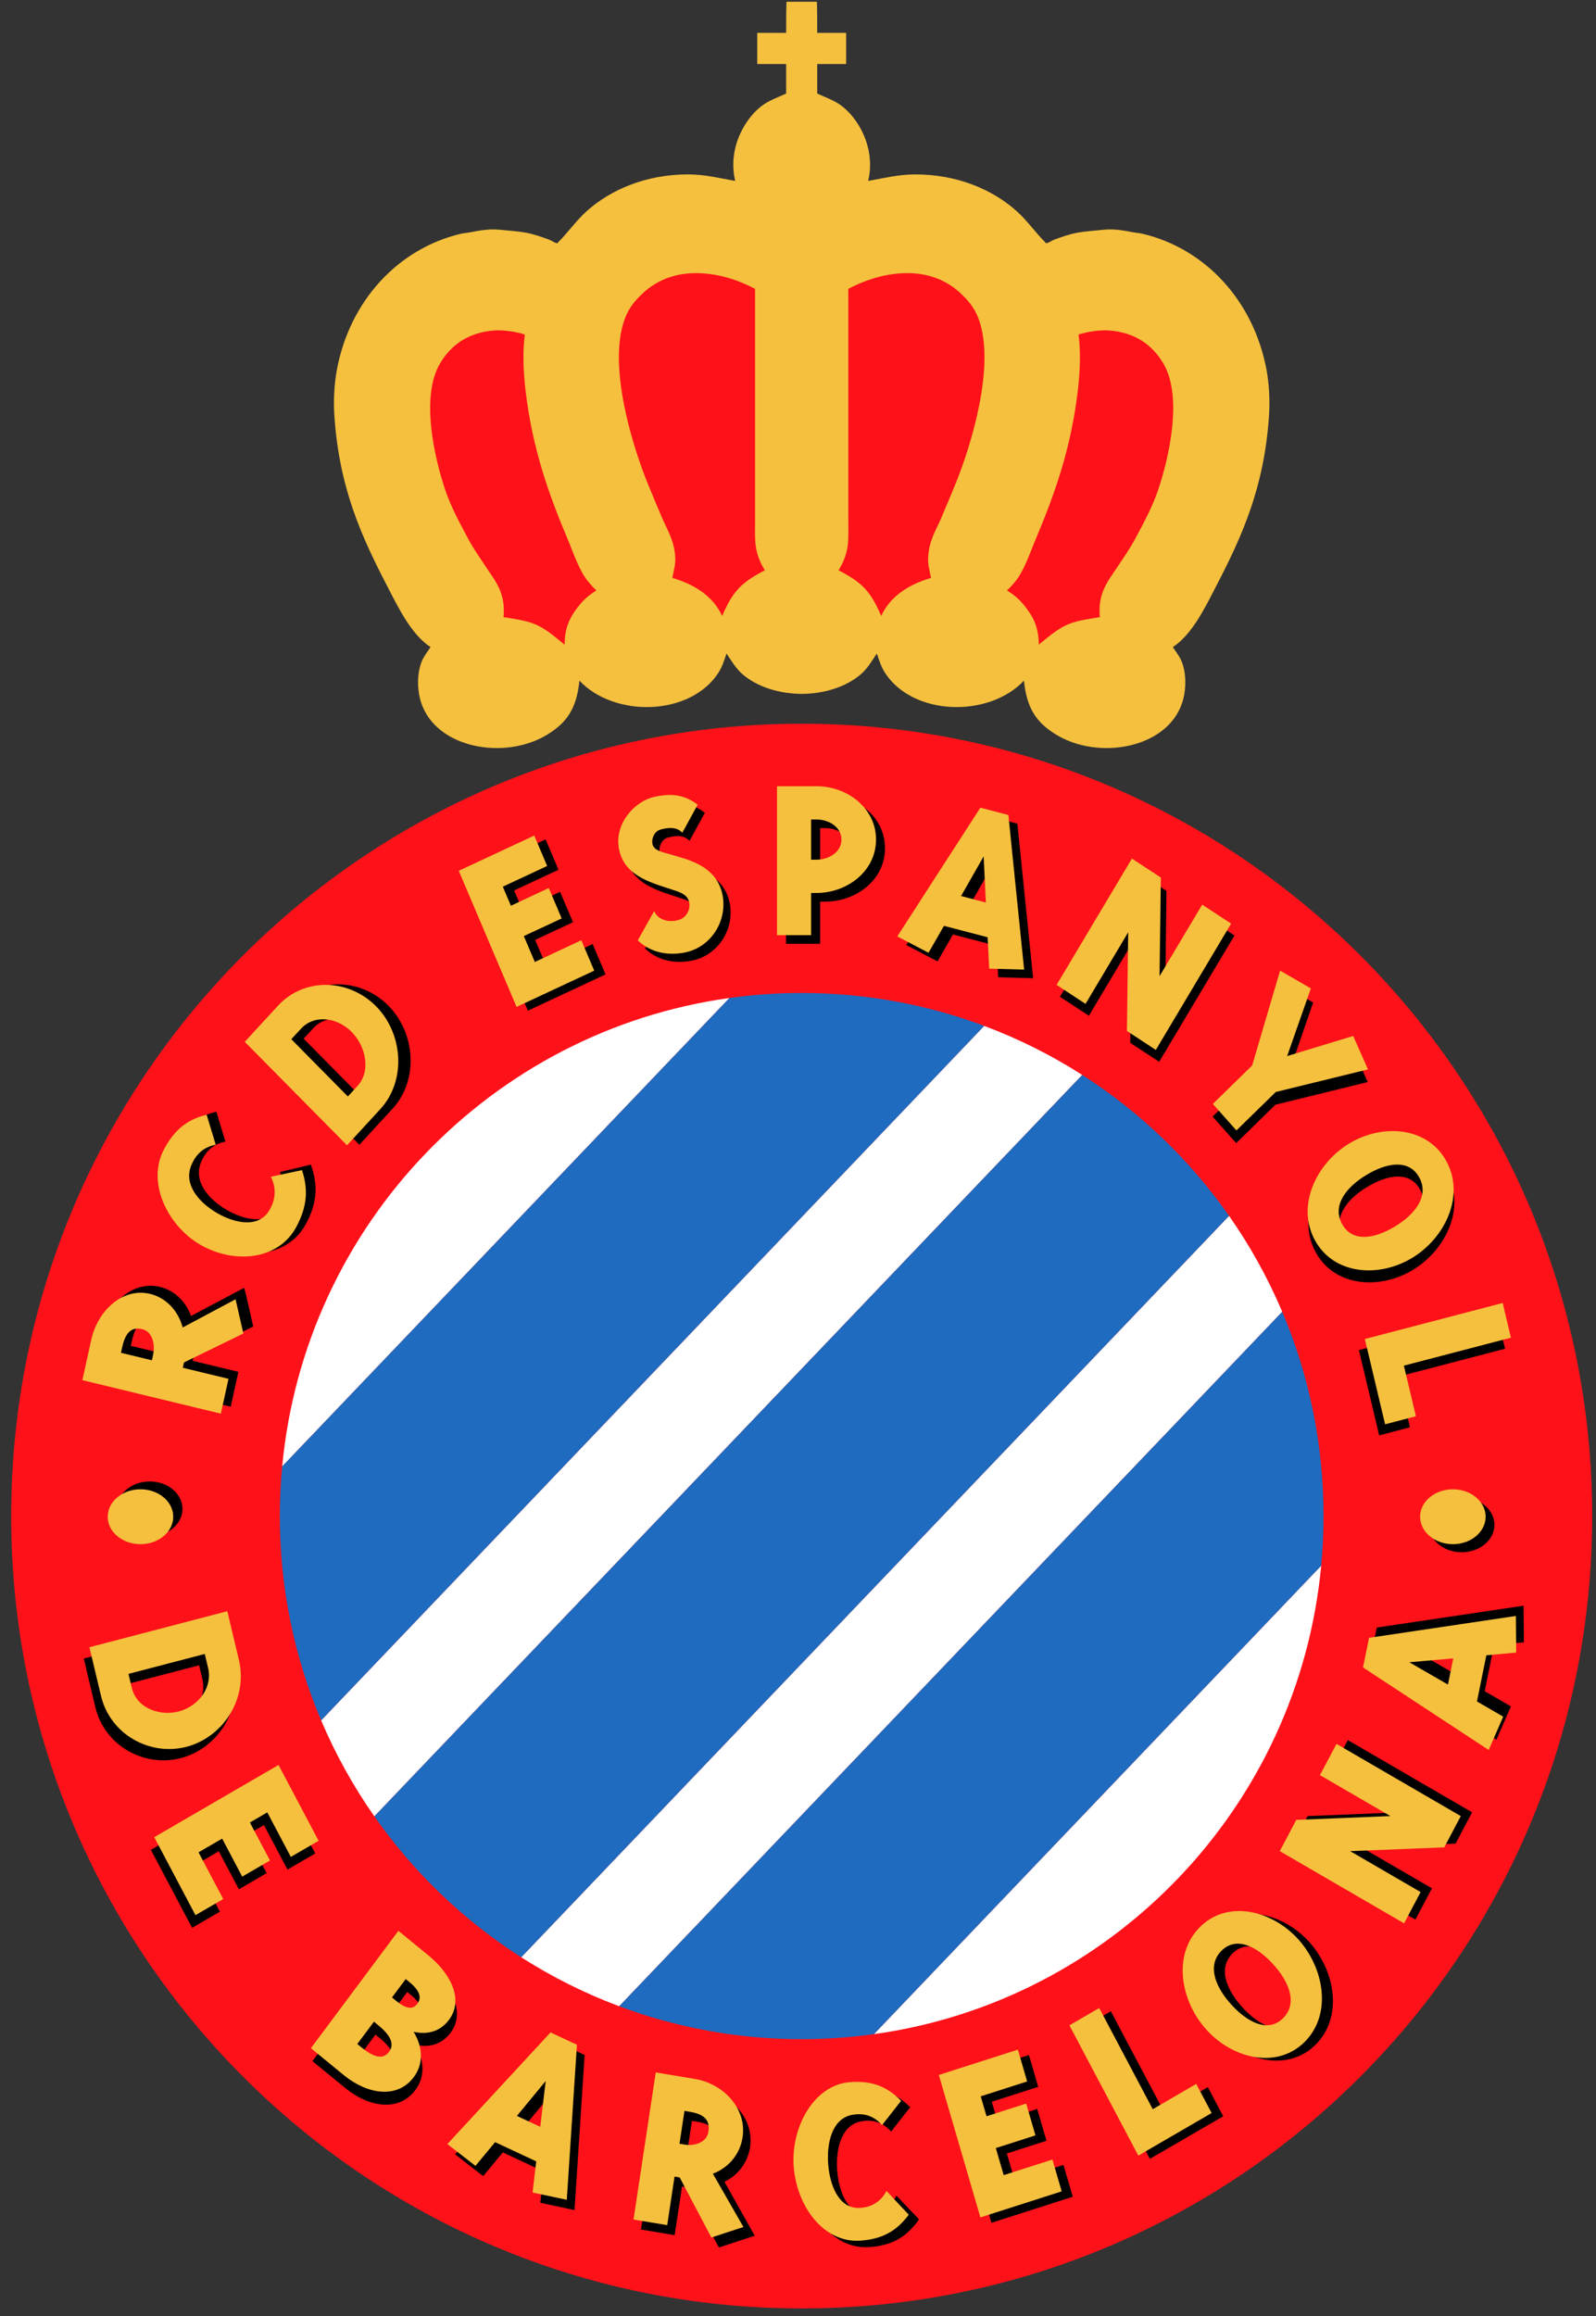 <svg width="353" height="512" viewBox="0 0 353 512" fill="none" xmlns="http://www.w3.org/2000/svg">
<rect x="0" y="0" width="353" height="512" fill="#333333" stroke="none"/>
<g clip-path="url(#clip0_2008_77)">
<path d="M74.513 81.73C77.383 66.381 88.128 54.974 101.856 51.696C102.61 51.511 103.276 51.493 104.095 51.336C105.948 50.971 108.307 50.541 110.571 50.8C110.642 50.804 110.742 50.8 110.73 50.8C112.525 51.022 114.337 51.083 116.245 51.426C118.07 51.749 119.927 52.412 121.597 53.035C122.004 53.189 122.893 53.863 123.359 53.751L123.439 53.57C125.632 51.399 127.444 48.76 129.755 46.69C135.028 41.952 142.878 38.541 152.214 38.554C156.035 38.559 159.264 39.43 162.607 39.984C160.841 32.529 165.035 25.718 168.923 23.09C170.42 22.076 172.144 21.485 173.881 20.678V14.153H167.485V7.271H173.881C173.881 5.009 173.881 2.496 173.957 0.386H177.315H180.674C180.75 2.496 180.75 5.01 180.75 7.271H187.146V14.153H180.75V20.678C182.487 21.486 184.21 22.076 185.708 23.09C189.596 25.718 193.79 32.528 192.024 39.984C195.367 39.43 198.596 38.559 202.417 38.554C211.754 38.541 219.604 41.953 224.876 46.69C227.188 48.76 228.999 51.399 231.193 53.57L231.273 53.751C231.738 53.863 232.627 53.189 233.034 53.035C234.703 52.411 236.561 51.748 238.386 51.426C240.294 51.084 242.106 51.023 243.901 50.8C243.888 50.8 243.99 50.804 244.06 50.8C246.325 50.541 248.683 50.971 250.536 51.336C251.354 51.493 252.021 51.511 252.776 51.696C266.503 54.973 277.248 66.381 280.118 81.73C280.668 84.675 280.914 88.361 280.675 91.917C279.605 107.923 274.623 118.695 269.003 129.55C266.52 134.356 263.663 140.265 259.411 143.047C260.045 144.045 260.846 145.011 261.332 146.177C262.439 148.842 262.389 152.519 261.492 155.294C258.17 165.527 242.844 168.134 233.509 162.352C229.361 159.782 227.105 156.765 226.475 150.464C218.733 158.706 201.906 158.348 195.703 148.676C194.923 147.452 194.453 146.014 193.941 144.475C192.854 146.087 191.848 147.803 190.422 149.035C187.094 151.913 182.215 153.363 177.316 153.401C172.417 153.363 167.538 151.912 164.21 149.035C162.784 147.803 161.778 146.087 160.691 144.475C160.179 146.014 159.709 147.452 158.929 148.676C152.726 158.348 135.899 158.706 128.157 150.464C127.528 156.765 125.271 159.782 121.123 162.352C111.787 168.134 96.462 165.527 93.14 155.294C92.243 152.519 92.192 148.842 93.3 146.177C93.786 145.01 94.587 144.045 95.221 143.047C90.969 140.265 88.111 134.356 85.629 129.55C80.009 118.696 75.027 107.923 73.957 91.917C73.717 88.361 73.964 84.675 74.513 81.73Z" fill="#F5C03E"/>
<path d="M109.292 73.057C103.579 73.494 99.72 76.257 97.3 80.388C92.984 87.745 96.084 101.234 98.496 108.364C99.787 112.177 101.738 115.709 103.537 119.09C104.72 121.321 106.234 123.439 107.609 125.524C109.504 128.397 111.895 131.114 111.367 136.433C113.686 136.815 115.405 137.034 117.204 137.593C120.379 138.572 122.535 140.659 124.88 142.513C124.88 138.708 126.117 136.413 127.673 134.374C128.512 133.277 129.384 132.332 130.47 131.513C130.956 131.149 131.364 130.849 131.91 130.53C131.344 130.017 130.74 129.343 130.236 128.743C128.11 126.24 126.897 122.368 125.514 119.09C121.388 109.316 117.754 99.191 116.245 86.376C115.784 82.47 115.545 78.024 116.085 73.951C114.191 73.331 111.308 72.903 109.292 73.057Z" fill="#FF1119"/>
<path d="M155.81 60.455C160.163 60.817 163.79 62.185 167.004 63.849V114.979C167.004 116.961 166.912 119.051 167.164 120.792C167.466 122.848 168.262 124.637 169.164 126.066C164.122 128.714 162.143 130.523 159.727 136.165C157.659 131.705 153.52 129.169 148.701 127.761C148.97 126.277 149.464 124.887 149.338 123.027C149.095 119.353 147.493 116.989 146.381 114.354C145.279 111.738 144.159 109.129 143.1 106.491C139.976 98.695 134.289 80.827 138.223 70.378C139.158 67.897 140.711 66.139 142.464 64.569C145.517 61.825 149.933 59.959 155.81 60.455Z" fill="#FF1119"/>
<path d="M245.339 73.057C251.051 73.494 254.91 76.257 257.33 80.388C261.647 87.745 258.546 101.234 256.134 108.364C254.843 112.177 252.893 115.709 251.093 119.09C249.91 121.321 248.396 123.439 247.021 125.524C245.126 128.397 242.735 131.114 243.263 136.433C240.945 136.815 239.225 137.034 237.426 137.593C234.251 138.572 232.095 140.659 229.751 142.513C229.751 138.708 228.513 136.413 226.957 134.374C226.118 133.277 225.247 132.332 224.16 131.513C223.674 131.149 223.266 130.849 222.721 130.53C223.287 130.017 223.891 129.343 224.394 128.743C226.521 126.24 227.733 122.368 229.116 119.09C233.243 109.316 236.876 99.191 238.385 86.376C238.846 82.47 239.085 78.024 238.545 73.951C240.44 73.331 243.322 72.903 245.339 73.057Z" fill="#FF1119"/>
<path d="M198.821 60.455C194.467 60.817 190.84 62.185 187.627 63.849V114.979C187.627 116.961 187.719 119.051 187.467 120.792C187.165 122.848 186.369 124.637 185.466 126.066C190.508 128.714 192.488 130.523 194.903 136.165C196.971 131.705 201.11 129.169 205.929 127.761C205.661 126.277 205.166 124.887 205.292 123.027C205.535 119.353 207.138 116.989 208.249 114.354C209.351 111.738 210.472 109.129 211.53 106.491C214.654 98.695 220.341 80.827 216.407 70.378C215.472 67.897 213.919 66.139 212.167 64.569C209.113 61.825 204.697 59.959 198.821 60.455Z" fill="#FF1119"/>
<path d="M2.473 335.15C2.473 238.41 80.748 159.989 177.318 159.989C273.878 159.989 352.157 238.409 352.157 335.15C352.157 431.895 273.878 510.319 177.318 510.319C80.749 510.319 2.473 431.895 2.473 335.15Z" fill="#FF1119"/>
<path d="M25.873 333.57C25.873 336.922 29.115 339.641 33.121 339.641C37.121 339.641 40.363 336.922 40.363 333.57C40.363 330.22 37.121 327.499 33.121 327.499C29.114 327.499 25.873 330.22 25.873 333.57Z" fill="black"/>
<path d="M40.468 388.532C48.382 386.181 53.571 377.812 51.582 369.452L49.024 358.693L18.528 366.658L21.091 377.417C23.154 386.098 32.248 390.96 40.468 388.532ZM27.898 375.636L27.165 372.548L44.036 368.139L44.771 371.23C45.798 375.544 42.695 379.522 38.618 380.756C34.282 382.055 28.989 380.216 27.898 375.636Z" fill="black"/>
<path d="M58.381 403.458L63.586 413.303L69.721 409.74L60.864 392.982L33.375 408.942L42.489 426.181L48.63 422.613L43.173 412.295L48.395 409.258L52.836 417.662L58.973 414.093L54.535 405.694L58.381 403.458Z" fill="black"/>
<path d="M95.138 435.181L88.452 429.705L69.109 455.652L76.411 461.631C81.527 465.825 88.197 466.963 91.87 462.032C94.127 459.006 93.799 455.254 91.816 452.029C94.882 452.73 97.709 451.978 99.643 449.383C103.023 444.842 99.891 439.065 95.138 435.181ZM86.368 456.482C85.014 458.3 82.841 457.563 80.325 455.502L79.369 454.724L83.046 449.791L83.998 450.569C86.679 452.767 87.693 454.709 86.368 456.482ZM92.659 445.824C91.691 447.117 90.264 447.07 87.953 445.175L87.047 444.433L90.076 440.365L90.944 441.077C93.255 442.97 93.625 444.523 92.659 445.824Z" fill="black"/>
<path d="M100.657 476.25L106.869 481.07L111.214 475.827L120.307 480.07L119.501 486.965L127.072 488.576L129.307 454.296L123.474 451.568L100.657 476.25ZM121.201 472.44L116.028 470.027L122.408 462.304L121.201 472.44Z" fill="black"/>
<path d="M235.217 478.593L224.446 482.046L222.697 476.061L231.464 473.253L229.412 466.22L220.646 469.027L219.363 464.622L229.631 461.333L227.579 454.3L210.095 459.898L219.288 491.388L237.272 485.628L235.217 478.593Z" fill="black"/>
<path d="M267.146 461.401L257.526 466.989L245.69 444.622L239.088 448.452L254.329 477.25L270.548 467.836L267.146 461.401Z" fill="black"/>
<path d="M267.772 426.666C261.703 432.806 263.539 443.081 269.395 449.44C275.258 455.794 284.998 458.067 291.062 451.929C297.131 445.79 295.299 435.514 289.439 429.159C283.579 422.802 273.837 420.53 267.772 426.666ZM286.264 446.717C283.017 449.998 278.535 447.821 274.898 443.875C271.261 439.924 269.337 435.154 272.574 431.879C275.816 428.599 280.299 430.776 283.94 434.722C287.58 438.672 289.502 443.438 286.264 446.717Z" fill="black"/>
<path d="M310.027 400.637L289.216 401.478L285.563 408.393L313.055 424.355L316.712 417.444L301.132 408.397L321.943 407.556L325.596 400.645L298.107 384.679L294.446 391.591L310.027 400.637Z" fill="black"/>
<path d="M330.452 363.669L337.054 363.063L336.982 354.968L304.508 359.799L303.182 366.353L330.973 384.599L334.181 377.232L328.385 373.866L330.452 363.669ZM321.963 370.14L313.428 365.209L323.142 364.341L321.963 370.14Z" fill="black"/>
<path d="M316.033 337.09C316.033 340.436 319.279 343.157 323.276 343.157C327.281 343.157 330.528 340.436 330.528 337.09C330.528 333.737 327.282 331.02 323.276 331.02C319.28 331.02 316.033 333.737 316.033 337.09Z" fill="black"/>
<path d="M300.561 298.455L305.044 317.314L311.855 315.532L309.196 304.345L332.881 298.163L331.052 290.491L300.561 298.455Z" fill="black"/>
<path d="M291.024 276.867C295.239 284.522 305.2 285.153 312.502 280.734C319.804 276.32 324.266 266.965 320.051 259.31C315.836 251.655 305.874 251.027 298.573 255.445C291.271 259.865 286.809 269.215 291.024 276.867ZM302.398 262.388C306.933 259.644 311.81 258.842 314.067 262.933C316.315 267.022 313.216 271.049 308.682 273.796C304.143 276.541 299.262 277.336 297.013 273.246C294.761 269.161 297.86 265.129 302.398 262.388Z" fill="black"/>
<path d="M276.89 238.348L268.199 246.842L273.413 252.705L282.107 244.21L302.508 239.211L299.236 231.826L284.632 236.262L285.614 233.465L286.427 233.275L290.44 221.616L289.703 221.198L289.7 221.207L283.076 217.374L276.89 238.348Z" fill="black"/>
<path d="M251.096 192.431L234.44 220.358L240.837 224.544L250.274 208.719L249.989 230.538L256.385 234.728L273.04 206.803L266.639 202.613L257.203 218.435L257.243 215.354L257.797 214.372L257.995 196.958L257.48 196.597L257.479 196.61L251.096 192.431Z" fill="black"/>
<path d="M220.433 209.108L220.78 216.042L228.506 216.252L225.019 182.084L218.826 180.46L200.452 208.918L207.363 212.53L210.778 206.582L220.433 209.108ZM219.556 191.229L220.042 201.427L214.557 199.99L219.556 191.229Z" fill="black"/>
<path d="M181.394 199.315H182.601C189.308 199.315 195.75 194.54 195.75 187.517C195.75 180.487 189.308 175.713 182.601 175.713H173.852V208.644H181.394V199.315ZM181.394 183.072H182.601C185.273 183.072 188.101 184.717 188.101 187.517C188.101 190.311 185.273 191.958 182.601 191.958H181.394V183.072Z" fill="black"/>
<path d="M150.747 198.618C152.295 199.117 153.751 199.688 154.04 201.367C154.313 202.985 153.356 204.602 151.85 205.106C149.691 205.812 147.234 205.295 146.273 203.208L142.657 209.678C145.723 212.641 149.877 213.062 153.315 212.301C158.792 211.077 162.479 205.488 161.414 199.725C160.487 194.877 156.771 192.676 152.162 191.345L149.997 190.705C147.669 190.044 145.723 189.692 145.854 187.7C145.934 186.507 146.667 185.388 147.8 185.135C149.528 184.694 151.324 184.578 152.502 185.887L155.903 179.687C152.98 177.419 149.976 177.134 146.341 177.945C141.777 178.958 137.499 184.007 138.48 189.343C139.441 194.625 143.933 196.434 148.916 198.018L150.747 198.618Z" fill="black"/>
<path d="M131.078 208.692L120.794 213.492L118.362 207.778L126.737 203.87L123.881 197.152L115.505 201.061L113.714 196.849L123.525 192.273L120.672 185.554L103.971 193.343L116.755 223.424L133.934 215.411L131.078 208.692Z" fill="black"/>
<path d="M86.829 245.091C92.76 238.657 91.88 228.001 85.555 221.984C79.452 216.197 69.932 216.022 64.219 222.218L56.872 230.192L79.482 253.064L86.829 245.091ZM69.269 227.327C72.213 224.132 77.078 224.78 80.241 227.748C83.592 230.908 84.909 236.588 81.78 239.984L79.67 242.274L67.155 229.615L69.269 227.327Z" fill="black"/>
<path d="M46.437 274.485C53.721 278.709 63.692 278.099 67.725 270.466C69.961 266.246 70.439 262.506 68.933 257.992L68.927 257.993L68.77 257.461L61.934 259.091L62.063 259.459L62.055 259.461C63.314 261.944 63.139 264.541 61.679 266.958C59.246 270.875 54.041 269.736 50.145 267.475C46.249 265.216 42.701 261.274 44.45 256.959C45.515 254.375 47.264 252.881 49.86 252.382L47.855 245.764C43.401 246.816 40.633 249.225 38.398 253.443C34.567 260.694 39.151 270.254 46.437 274.485Z" fill="black"/>
<path d="M52.727 303.27L42.62 300.831L42.88 299.651L56.011 293.253L54.292 285.684L54.265 285.698L53.998 284.699L42.255 290.916C41.034 287.595 38.473 285.237 35.415 284.497C29.283 283.016 23.784 288.224 22.371 294.64L20.404 303.566L51.034 310.973L52.727 303.27ZM36.048 297.945L35.783 299.173L28.939 297.519L29.21 296.291C29.999 292.708 31.496 291.771 33.689 292.303C35.884 292.835 36.555 295.648 36.048 297.945Z" fill="black"/>
<path d="M160.237 482.319C163.323 480.816 165.399 477.973 165.892 474.712C166.87 468.203 161.538 462.819 155.327 461.788L146.683 460.354L141.772 492.877L149.224 494.115L150.844 483.382L151.98 483.57L158.992 496.85L166.081 494.523L166.062 494.49L166.931 494.262L160.237 482.319ZM158.339 473.455C157.986 475.787 155.357 476.687 153.134 476.318L151.942 476.12L153.037 468.852L154.228 469.049C157.697 469.628 158.692 471.126 158.339 473.455Z" fill="black"/>
<path d="M198.259 485.377L198.024 485.85C196.712 488.263 194.558 489.503 191.859 489.538C187.393 489.534 185.471 484.337 185.161 479.684C184.851 475.031 186.075 469.766 190.48 468.951C193.126 468.483 195.278 469.203 197.09 471.217L201.301 465.847C198.029 462.514 194.599 461.389 190.003 461.725C182.108 462.3 176.949 471.535 177.533 480.242C178.112 488.945 184.035 497.367 192.342 496.761C196.94 496.426 200.194 494.812 202.982 491.032L202.979 491.029L203.247 490.6L198.259 485.377Z" fill="black"/>
<path d="M23.826 335.299C23.826 338.65 27.068 341.368 31.07 341.368C35.075 341.368 38.317 338.65 38.317 335.299C38.317 331.951 35.075 329.234 31.07 329.234C27.067 329.234 23.826 331.951 23.826 335.299Z" fill="#F5C03E"/>
<path d="M314.099 335.299C314.099 338.65 317.342 341.368 321.347 341.368C325.348 341.368 328.59 338.65 328.59 335.299C328.59 331.951 325.348 329.234 321.347 329.234C317.342 329.234 314.099 331.951 314.099 335.299Z" fill="#F5C03E"/>
<path d="M44.289 275.163C51.579 279.393 61.548 278.777 65.582 271.149C67.818 266.924 68.291 263.187 66.79 258.675L59.907 260.14C61.166 262.626 60.994 265.223 59.53 267.636C57.102 271.56 51.892 270.418 47.996 268.158C44.1 265.893 40.557 261.956 42.301 257.637C43.366 255.054 45.119 253.56 47.715 253.064L45.71 246.442C41.256 247.495 38.488 249.902 36.252 254.128C32.419 261.371 37.009 270.933 44.289 275.163Z" fill="#F5C03E"/>
<path d="M84.099 245.21C90.03 238.774 89.144 228.117 82.82 222.102C76.718 216.315 67.197 216.14 61.484 222.336L54.137 230.315L76.751 253.183L84.099 245.21ZM66.539 227.448C69.483 224.249 74.344 224.896 77.51 227.866C80.862 231.025 82.179 236.707 79.049 240.1L76.94 242.392L64.425 229.734L66.539 227.448Z" fill="#F5C03E"/>
<path d="M255.642 232.105L272.294 204.18L265.901 199.99L256.465 215.811L256.753 193.996L250.354 189.808L233.699 217.729L240.095 221.922L249.532 206.095L249.251 227.911L255.642 232.105Z" fill="#F5C03E"/>
<path d="M218.445 207.199L218.784 214.133L226.515 214.344L223.034 180.178L216.835 178.554L198.461 207.01L205.368 210.624L208.782 204.674L218.445 207.199ZM217.564 189.32L218.05 199.517L212.564 198.082L217.564 189.32Z" fill="#F5C03E"/>
<path d="M179.402 197.407H180.609C187.316 197.407 193.758 192.633 193.758 185.604C193.758 178.579 187.316 173.806 180.609 173.806H171.86V206.735H179.402V197.407ZM179.402 181.164H180.609C183.281 181.164 186.109 182.805 186.109 185.604C186.109 188.403 183.282 190.049 180.609 190.049H179.402V181.164Z" fill="#F5C03E"/>
<path d="M149.155 196.832C150.703 197.327 152.157 197.902 152.446 199.576C152.719 201.2 151.763 202.815 150.257 203.321C148.097 204.021 145.64 203.504 144.676 201.417L141.065 207.888C144.13 210.852 148.282 211.276 151.721 210.512C157.199 209.292 160.886 203.702 159.825 197.933C158.894 193.094 155.177 190.887 150.573 189.556L148.404 188.916C146.076 188.259 144.129 187.908 144.261 185.915C144.34 184.717 145.074 183.603 146.206 183.351C147.935 182.904 149.729 182.789 150.908 184.098L154.31 177.898C151.387 175.633 148.383 175.345 144.748 176.155C140.185 177.172 135.906 182.223 136.887 187.559C137.848 192.841 142.34 194.644 147.318 196.228L149.155 196.832Z" fill="#F5C03E"/>
<path d="M118.29 212.656L115.856 206.941L124.233 203.036L121.376 196.318L113.001 200.225L111.209 196.012L121.019 191.436L118.164 184.717L101.467 192.505L114.255 222.592L131.43 214.579L128.574 207.86L118.29 212.656Z" fill="#F5C03E"/>
<path d="M299.29 229.022L284.691 233.459L289.933 218.507L283.131 214.57L276.949 235.544L268.254 244.043L273.467 249.902L282.166 241.406L302.565 236.408L299.29 229.022Z" fill="#F5C03E"/>
<path d="M290.856 274.218C295.071 281.873 305.032 282.501 312.334 278.087C319.637 273.669 324.098 264.313 319.884 256.661C315.669 249.006 305.707 248.379 298.405 252.796C291.104 257.214 286.641 266.564 290.856 274.218ZM302.23 259.74C306.765 256.993 311.641 256.198 313.899 260.284C316.15 264.373 313.047 268.401 308.513 271.144C303.979 273.892 299.093 274.687 296.845 270.598C294.589 266.511 297.692 262.478 302.23 259.74Z" fill="#F5C03E"/>
<path d="M306.353 314.866L313.164 313.088L310.506 301.9L334.185 295.72L332.36 288.047L301.874 296.012L306.353 314.866Z" fill="#F5C03E"/>
<path d="M41.718 386.03C49.636 383.677 54.824 375.306 52.837 366.946L50.278 356.186L19.779 364.151L22.342 374.91C24.404 383.592 33.498 388.456 41.718 386.03ZM29.152 373.133L28.418 370.042L45.291 365.635L46.024 368.723C47.053 373.038 43.945 377.017 39.872 378.254C35.536 379.555 30.243 377.709 29.152 373.133Z" fill="#F5C03E"/>
<path d="M64.324 410.5L70.469 406.936L61.603 390.178L34.114 406.139L43.232 423.378L49.372 419.813L43.911 409.487L49.134 406.459L53.575 414.859L59.715 411.296L55.273 402.892L59.119 400.658L64.324 410.5Z" fill="#F5C03E"/>
<path d="M94.802 432.314L88.113 426.842L68.766 452.787L76.072 458.769C81.189 462.963 87.853 464.102 91.528 459.169C93.788 456.141 93.457 452.393 91.477 449.164C94.543 449.868 97.365 449.112 99.304 446.52C102.688 441.981 99.546 436.202 94.802 432.314ZM86.028 453.622C84.674 455.439 82.497 454.7 79.98 452.64L79.029 451.862L82.707 446.929L83.655 447.709C86.335 449.903 87.35 451.849 86.028 453.622ZM92.315 442.961C91.346 444.257 89.921 444.207 87.609 442.313L86.703 441.57L89.736 437.503L90.6 438.216C92.916 440.108 93.284 441.659 92.315 442.961Z" fill="#F5C03E"/>
<path d="M98.95 473.983L105.158 478.801L109.508 473.565L118.6 477.803L117.791 484.695L125.362 486.306L127.605 452.028L121.763 449.306L98.95 473.983ZM119.493 470.17L114.327 467.76L120.697 460.042L119.493 470.17Z" fill="#F5C03E"/>
<path d="M164.24 472.505C165.222 465.999 159.883 460.613 153.68 459.582L145.036 458.146L140.124 490.667L147.573 491.908L149.193 481.172L150.333 481.362L157.341 494.639L164.429 492.318L157.671 480.529C161.271 479.179 163.703 476.082 164.24 472.505ZM156.686 471.252C156.334 473.583 153.709 474.477 151.481 474.108L150.294 473.91L151.388 466.648L152.575 466.846C156.045 467.422 157.039 468.92 156.686 471.252Z" fill="#F5C03E"/>
<path d="M189.866 488.104C185.4 488.104 183.479 482.906 183.164 478.254C182.858 473.6 184.078 468.34 188.487 467.521C191.137 467.047 193.285 467.773 195.097 469.783L199.311 464.415C196.04 461.079 192.605 459.954 188.004 460.289C180.115 460.868 174.96 470.103 175.539 478.81C176.123 487.511 182.041 495.936 190.344 495.33C194.946 494.995 198.196 493.379 200.994 489.601L196.074 484.35C194.765 486.812 192.593 488.071 189.866 488.104Z" fill="#F5C03E"/>
<path d="M221.998 480.853L220.252 474.868L229.023 472.062L226.967 465.029L218.201 467.836L216.913 463.43L227.181 460.141L225.13 453.107L207.65 458.706L216.842 490.195L234.823 484.437L232.772 477.404L221.998 480.853Z" fill="#F5C03E"/>
<path d="M265.335 426.074C259.27 432.21 261.104 442.489 266.963 448.843C272.818 455.197 282.565 457.469 288.629 451.331C294.695 445.198 292.861 434.916 287.007 428.561C281.142 422.209 271.399 419.935 265.335 426.074ZM283.822 446.124C280.585 449.4 276.101 447.223 272.456 443.277C268.819 439.328 266.899 434.559 270.138 431.28C273.38 428.005 277.863 430.182 281.503 434.128C285.14 438.074 287.065 442.844 283.822 446.124Z" fill="#F5C03E"/>
<path d="M254.963 466.274L243.122 443.906L236.529 447.735L251.771 476.533L267.986 467.121L264.58 460.685L254.963 466.274Z" fill="#F5C03E"/>
<path d="M328.745 365.936L335.352 365.329L335.276 357.235L302.805 362.067L301.472 368.614L329.267 386.865L332.475 379.499L326.673 376.133L328.745 365.936ZM320.253 372.405L311.722 367.477L321.431 366.609L320.253 372.405Z" fill="#F5C03E"/>
<path d="M286.712 402.316L283.059 409.225L310.551 425.186L314.209 418.275L298.628 409.229L319.438 408.388L323.093 401.478L295.603 385.516L291.942 392.424L307.524 401.473L286.712 402.316Z" fill="#F5C03E"/>
<path d="M50.542 304.812L40.434 302.368L40.69 301.195L53.827 294.793L52.103 287.227L40.409 293.463C39.373 289.611 36.592 286.854 33.221 286.039C27.098 284.559 21.599 289.761 20.186 296.178L18.219 305.107L48.845 312.513L50.542 304.812ZM33.862 299.486L33.594 300.713L26.749 299.061L27.026 297.829C27.814 294.247 29.311 293.315 31.505 293.847C33.698 294.377 34.37 297.185 33.862 299.486Z" fill="#F5C03E"/>
<path d="M217.681 226.792L71.029 380.322C74.214 387.835 78.173 394.939 82.8 401.538L239.367 237.634C232.588 233.295 225.326 229.651 217.681 226.792Z" fill="white"/>
<path d="M62.412 324.188L161.338 220.625C108.711 227.928 67.43 270.77 62.412 324.188Z" fill="white"/>
<path d="M271.84 268.787L115.283 432.687C122.056 437.02 129.312 440.66 136.95 443.516L283.602 289.991C280.419 282.483 276.464 275.383 271.84 268.787Z" fill="white"/>
<path d="M292.22 346.119L193.296 449.683C245.924 442.381 287.205 399.539 292.22 346.119Z" fill="white"/>
<path d="M239.367 237.634L82.8 401.538C91.483 413.925 102.528 424.528 115.283 432.687L271.84 268.787C263.16 256.4 252.119 245.795 239.367 237.634Z" fill="#1E6BC0"/>
<path d="M292.739 335.158C292.739 319.131 289.484 303.868 283.601 289.991L136.95 443.516C149.515 448.216 163.116 450.791 177.318 450.791C182.741 450.791 188.072 450.407 193.296 449.682L292.22 346.119C292.559 342.51 292.739 338.855 292.739 335.158Z" fill="#1E6BC0"/>
<path d="M177.318 219.517C171.895 219.517 166.562 219.9 161.339 220.625L62.412 324.188C62.073 327.799 61.892 331.457 61.892 335.159C61.892 351.184 65.148 366.447 71.029 380.322L217.681 226.792C205.116 222.092 191.518 219.517 177.318 219.517Z" fill="#1E6BC0"/>
</g>
<defs>
<clipPath id="clip0_2008_77">
<rect width="351.752" height="512" fill="white" transform="translate(0.442 -0.303)"/>
</clipPath>
</defs>
</svg>
